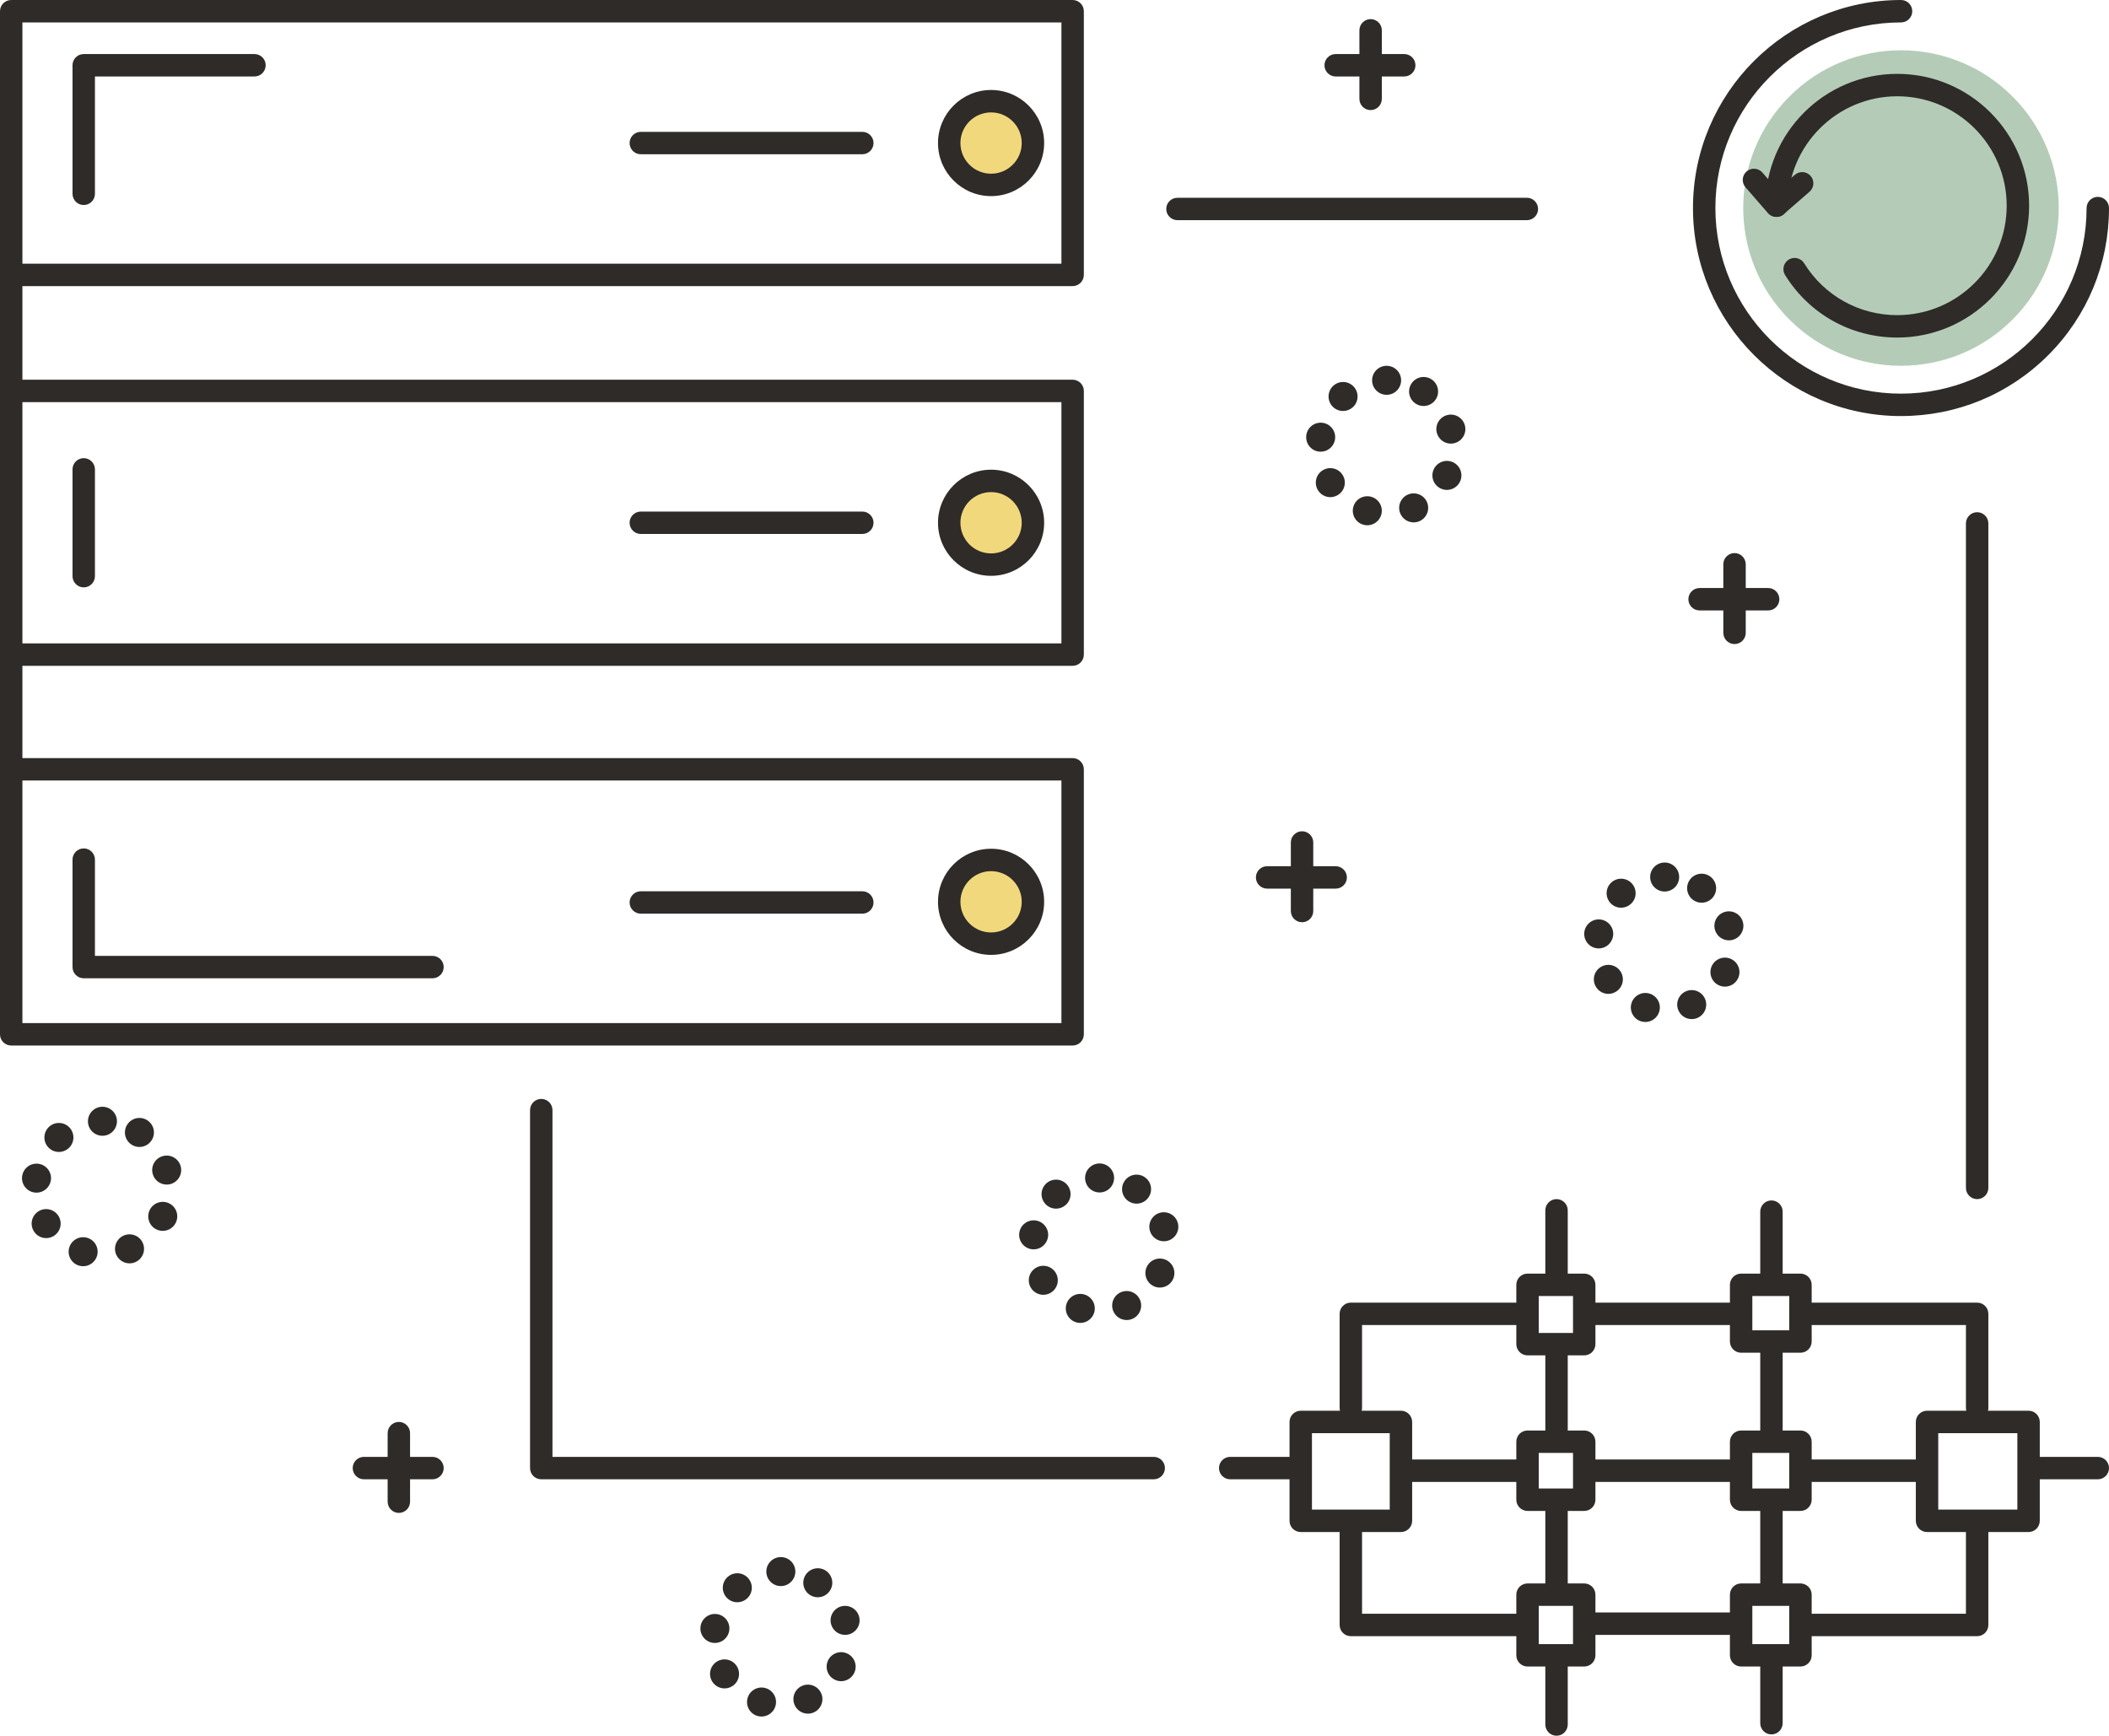 <?xml version="1.0" encoding="UTF-8"?>
<svg id="Layer_2" data-name="Layer 2" xmlns="http://www.w3.org/2000/svg" viewBox="0 0 1599.5 1316.5">
  <defs>
    <style>
      .cls-1 {
        fill: #f2d87d;
      }

      .cls-2 {
        fill: #b4ccb7;
      }

      .cls-3 {
        fill: #2e2b28;
      }
    </style>
  </defs>
  <g id="FORECASTING">
    <g>
      <circle class="cls-1" cx="754.37" cy="106.35" r="31.75"/>
      <circle class="cls-1" cx="754.37" cy="394.35" r="31.75"/>
      <circle class="cls-1" cx="754.37" cy="681.85" r="31.75"/>
      <circle class="cls-2" cx="1441.74" cy="157.79" r="119.65" transform="translate(310.7 1065.68) rotate(-45)"/>
      <g>
        <g>
          <path class="cls-3" d="m1438.91,256.02c-34.88,0-66.68-17.72-85.07-47.41-2.47-3.99-1.24-9.23,2.75-11.7,3.99-2.47,9.23-1.24,11.7,2.75,15.27,24.65,41.67,39.36,70.62,39.36,45.77,0,83-37.24,83-83s-37.24-83-83-83-83,37.24-83,83c0,4.69-3.81,8.5-8.5,8.5s-8.5-3.81-8.5-8.5c0-55.14,44.86-100,100-100s100,44.86,100,100-44.86,100-100,100Z"/>
          <path class="cls-3" d="m1347.23,164.52c-.2,0-.39,0-.59-.02-2.25-.16-4.34-1.2-5.82-2.9l-17.01-19.57c-3.08-3.54-2.7-8.91.84-11.99,3.54-3.08,8.91-2.7,11.99.84l11.43,13.15,13.15-11.43c3.54-3.08,8.91-2.7,11.99.84,3.08,3.54,2.7,8.91-.84,11.99l-19.57,17.01c-1.55,1.35-3.53,2.09-5.58,2.09Z"/>
        </g>
        <path class="cls-3" d="m1441.74,315.57c-86.99,0-157.76-70.79-157.76-157.81S1354.77,0,1441.79,0c4.69,0,8.5,3.81,8.5,8.5s-3.81,8.5-8.5,8.5c-77.64,0-140.81,63.14-140.81,140.76s63.15,140.81,140.76,140.81,140.76-63.14,140.76-140.75c0-4.69,3.81-8.5,8.5-8.5s8.5,3.81,8.5,8.5c0,42.26-16.41,81.92-46.21,111.67-29.76,29.71-69.38,46.07-111.55,46.07Z"/>
      </g>
      <g>
        <path class="cls-3" d="m822,208.5c0,4.69-3.81,8.5-8.5,8.5H8.5c-4.69,0-8.5-3.81-8.5-8.5V8.5C0,3.81,3.81,0,8.5,0h805c4.69,0,8.5,3.81,8.5,8.5v200ZM17,200h788V17H17v183Z"/>
        <path class="cls-3" d="m822,496.5c0,4.69-3.81,8.5-8.5,8.5H8.5c-4.69,0-8.5-3.81-8.5-8.5v-200c0-4.69,3.81-8.5,8.5-8.5h805c4.69,0,8.5,3.81,8.5,8.5v200Zm-805-8.5h788v-183H17v183Z"/>
        <path class="cls-3" d="m822,784.5c0,4.69-3.81,8.5-8.5,8.5H8.5c-4.69,0-8.5-3.81-8.5-8.5v-201c0-4.69,3.81-8.5,8.5-8.5h805c4.69,0,8.5,3.81,8.5,8.5v201Zm-805-8.5h788v-184H17v184Z"/>
        <path class="cls-3" d="m8.5,305.5c-4.69,0-8.5-3.81-8.5-8.5v-88c0-4.69,3.81-8.5,8.5-8.5s8.5,3.81,8.5,8.5v88c0,4.69-3.81,8.5-8.5,8.5Z"/>
        <path class="cls-3" d="m8.5,592.5c-4.69,0-8.5-3.81-8.5-8.5v-87c0-4.69,3.81-8.5,8.5-8.5s8.5,3.81,8.5,8.5v87c0,4.69-3.81,8.5-8.5,8.5Z"/>
        <path class="cls-3" d="m751.65,148.75c-22.19,0-40.25-18.06-40.25-40.25s18.06-40.25,40.25-40.25,40.25,18.06,40.25,40.25-18.06,40.25-40.25,40.25Zm0-63.5c-12.82,0-23.25,10.43-23.25,23.25s10.43,23.25,23.25,23.25,23.25-10.43,23.25-23.25-10.43-23.25-23.25-23.25Z"/>
        <path class="cls-3" d="m751.65,436.75c-22.19,0-40.25-18.06-40.25-40.25s18.06-40.25,40.25-40.25,40.25,18.06,40.25,40.25-18.06,40.25-40.25,40.25Zm0-63.5c-12.82,0-23.25,10.43-23.25,23.25s10.43,23.25,23.25,23.25,23.25-10.43,23.25-23.25-10.43-23.25-23.25-23.25Z"/>
        <path class="cls-3" d="m751.65,724.25c-22.19,0-40.25-18.06-40.25-40.25s18.06-40.25,40.25-40.25,40.25,18.06,40.25,40.25-18.06,40.25-40.25,40.25Zm0-63.5c-12.82,0-23.25,10.43-23.25,23.25s10.43,23.25,23.25,23.25,23.25-10.43,23.25-23.25-10.43-23.25-23.25-23.25Z"/>
        <path class="cls-3" d="m63.5,155.5c-4.69,0-8.5-3.81-8.5-8.5V49.5c0-4.69,3.81-8.5,8.5-8.5h129.5c4.69,0,8.5,3.81,8.5,8.5s-3.81,8.5-8.5,8.5h-121v89c0,4.69-3.81,8.5-8.5,8.5Z"/>
        <path class="cls-3" d="m63.5,445.5c-4.69,0-8.5-3.81-8.5-8.5v-81c0-4.69,3.81-8.5,8.5-8.5s8.5,3.81,8.5,8.5v81c0,4.69-3.81,8.5-8.5,8.5Z"/>
        <path class="cls-3" d="m328,742H63.5c-4.69,0-8.5-3.81-8.5-8.5v-81.5c0-4.69,3.81-8.5,8.5-8.5s8.5,3.81,8.5,8.5v73h256c4.69,0,8.5,3.81,8.5,8.5s-3.81,8.5-8.5,8.5Z"/>
        <path class="cls-3" d="m654,693h-168c-4.69,0-8.5-3.81-8.5-8.5s3.81-8.5,8.5-8.5h168c4.69,0,8.5,3.81,8.5,8.5s-3.81,8.5-8.5,8.5Z"/>
        <path class="cls-3" d="m654,405h-168c-4.69,0-8.5-3.81-8.5-8.5s3.81-8.5,8.5-8.5h168c4.69,0,8.5,3.81,8.5,8.5s-3.81,8.5-8.5,8.5Z"/>
        <path class="cls-3" d="m654,117h-168c-4.69,0-8.5-3.81-8.5-8.5s3.81-8.5,8.5-8.5h168c4.69,0,8.5,3.81,8.5,8.5s-3.81,8.5-8.5,8.5Z"/>
      </g>
      <g>
        <g>
          <path class="cls-3" d="m1071,1153.5c0,4.69-3.81,8.5-8.5,8.5h-76c-4.69,0-8.5-3.81-8.5-8.5v-75c0-4.69,3.81-8.5,8.5-8.5h76c4.69,0,8.5,3.81,8.5,8.5v75Zm-76-8.5h59v-58h-59v58Z"/>
          <path class="cls-3" d="m1024.5,1076.5c-4.69,0-8.5-3.81-8.5-8.5v-71.5c0-4.69,3.81-8.5,8.5-8.5h131.5c4.69,0,8.5,3.81,8.5,8.5s-3.81,8.5-8.5,8.5h-123v63c0,4.69-3.81,8.5-8.5,8.5Z"/>
          <path class="cls-3" d="m1210,1019.5c0,4.69-3.81,8.5-8.5,8.5h-43c-4.69,0-8.5-3.81-8.5-8.5v-45c0-4.69,3.81-8.5,8.5-8.5h43c4.69,0,8.5,3.81,8.5,8.5v45Zm-43-8.5h26v-28h-26v28Z"/>
          <path class="cls-3" d="m1156,1241h-131.5c-4.69,0-8.5-3.81-8.5-8.5v-72.5c0-4.69,3.81-8.5,8.5-8.5s8.5,3.81,8.5,8.5v64h123c4.69,0,8.5,3.81,8.5,8.5s-3.81,8.5-8.5,8.5Z"/>
          <path class="cls-3" d="m1547,1153.5c0,4.69-3.81,8.5-8.5,8.5h-77c-4.69,0-8.5-3.81-8.5-8.5v-75c0-4.69,3.81-8.5,8.5-8.5h77c4.69,0,8.5,3.81,8.5,8.5v75Zm-77-8.5h60v-58h-60v58Z"/>
          <path class="cls-3" d="m1499.5,1076.5c-4.69,0-8.5-3.81-8.5-8.5v-63h-124c-4.69,0-8.5-3.81-8.5-8.5s3.81-8.5,8.5-8.5h132.5c4.69,0,8.5,3.81,8.5,8.5v71.5c0,4.69-3.81,8.5-8.5,8.5Z"/>
          <path class="cls-3" d="m1499.5,1241h-132.5c-4.69,0-8.5-3.81-8.5-8.5s3.81-8.5,8.5-8.5h124v-64c0-4.69,3.81-8.5,8.5-8.5s8.5,3.81,8.5,8.5v72.5c0,4.69-3.81,8.5-8.5,8.5Z"/>
          <path class="cls-3" d="m1210,1255.5c0,4.69-3.81,8.5-8.5,8.5h-43c-4.69,0-8.5-3.81-8.5-8.5v-46c0-4.69,3.81-8.5,8.5-8.5h43c4.69,0,8.5,3.81,8.5,8.5v46Zm-43-8.5h26v-29h-26v29Z"/>
          <path class="cls-3" d="m1210,1137.5c0,4.69-3.81,8.5-8.5,8.5h-43c-4.69,0-8.5-3.81-8.5-8.5v-44c0-4.69,3.81-8.5,8.5-8.5h43c4.69,0,8.5,3.81,8.5,8.5v44Zm-43-8.5h26v-27h-26v27Z"/>
          <path class="cls-3" d="m1374,1017.5c0,4.69-3.81,8.5-8.5,8.5h-45c-4.69,0-8.5-3.81-8.5-8.5v-43c0-4.69,3.81-8.5,8.5-8.5h45c4.69,0,8.5,3.81,8.5,8.5v43Zm-45-8.5h28v-26h-28v26Z"/>
          <path class="cls-3" d="m1374,1255.5c0,4.69-3.81,8.5-8.5,8.5h-45c-4.69,0-8.5-3.81-8.5-8.5v-46c0-4.69,3.81-8.5,8.5-8.5h45c4.69,0,8.5,3.81,8.5,8.5v46Zm-45-8.5h28v-29h-28v29Z"/>
          <path class="cls-3" d="m1315,1005h-110c-4.69,0-8.5-3.81-8.5-8.5s3.81-8.5,8.5-8.5h110c4.69,0,8.5,3.81,8.5,8.5s-3.81,8.5-8.5,8.5Z"/>
          <path class="cls-3" d="m1315,1240h-110c-4.69,0-8.5-3.81-8.5-8.5s3.81-8.5,8.5-8.5h110c4.69,0,8.5,3.81,8.5,8.5s-3.81,8.5-8.5,8.5Z"/>
          <path class="cls-3" d="m1180.5,1096.5c-4.69,0-8.5-3.81-8.5-8.5v-68c0-4.69,3.81-8.5,8.5-8.5s8.5,3.81,8.5,8.5v68c0,4.69-3.81,8.5-8.5,8.5Z"/>
          <path class="cls-3" d="m1180.5,1215.5c-4.69,0-8.5-3.81-8.5-8.5v-69c0-4.69,3.81-8.5,8.5-8.5s8.5,3.81,8.5,8.5v69c0,4.69-3.81,8.5-8.5,8.5Z"/>
          <path class="cls-3" d="m1155,1124h-89c-4.69,0-8.5-3.81-8.5-8.5s3.81-8.5,8.5-8.5h89c4.69,0,8.5,3.81,8.5,8.5s-3.81,8.5-8.5,8.5Z"/>
          <path class="cls-3" d="m1318,1124h-111c-4.69,0-8.5-3.81-8.5-8.5s3.81-8.5,8.5-8.5h111c4.69,0,8.5,3.81,8.5,8.5s-3.81,8.5-8.5,8.5Z"/>
          <path class="cls-3" d="m1374,1137.5c0,4.69-3.81,8.5-8.5,8.5h-45c-4.69,0-8.5-3.81-8.5-8.5v-44c0-4.69,3.81-8.5,8.5-8.5h45c4.69,0,8.5,3.81,8.5,8.5v44Zm-45-8.5h28v-27h-28v27Z"/>
          <path class="cls-3" d="m1343.5,1096.5c-4.69,0-8.5-3.81-8.5-8.5v-68c0-4.69,3.81-8.5,8.5-8.5s8.5,3.81,8.5,8.5v68c0,4.69-3.81,8.5-8.5,8.5Z"/>
          <path class="cls-3" d="m1343.5,1215.5c-4.69,0-8.5-3.81-8.5-8.5v-69c0-4.69,3.81-8.5,8.5-8.5s8.5,3.81,8.5,8.5v69c0,4.69-3.81,8.5-8.5,8.5Z"/>
          <path class="cls-3" d="m1459,1124h-89c-4.69,0-8.5-3.81-8.5-8.5s3.81-8.5,8.5-8.5h89c4.69,0,8.5,3.81,8.5,8.5s-3.81,8.5-8.5,8.5Z"/>
          <path class="cls-3" d="m1591,1122h-52c-4.69,0-8.5-3.81-8.5-8.5s3.81-8.5,8.5-8.5h52c4.69,0,8.5,3.81,8.5,8.5s-3.81,8.5-8.5,8.5Z"/>
          <path class="cls-3" d="m1343.5,1315.5c-4.69,0-8.5-3.81-8.5-8.5v-50c0-4.69,3.81-8.5,8.5-8.5s8.5,3.81,8.5,8.5v50c0,4.69-3.81,8.5-8.5,8.5Z"/>
          <path class="cls-3" d="m1180.5,1316.5c-4.69,0-8.5-3.81-8.5-8.5v-52c0-4.69,3.81-8.5,8.5-8.5s8.5,3.81,8.5,8.5v52c0,4.69-3.81,8.5-8.5,8.5Z"/>
          <path class="cls-3" d="m1343.5,977.5c-4.69,0-8.5-3.81-8.5-8.5v-50c0-4.69,3.81-8.5,8.5-8.5s8.5,3.81,8.5,8.5v50c0,4.69-3.81,8.5-8.5,8.5Z"/>
          <path class="cls-3" d="m1180.5,978.5c-4.69,0-8.5-3.81-8.5-8.5v-52c0-4.69,3.81-8.5,8.5-8.5s8.5,3.81,8.5,8.5v52c0,4.69-3.81,8.5-8.5,8.5Z"/>
        </g>
        <path class="cls-3" d="m985,1122h-52c-4.69,0-8.5-3.81-8.5-8.5s3.81-8.5,8.5-8.5h52c4.69,0,8.5,3.81,8.5,8.5s-3.81,8.5-8.5,8.5Z"/>
      </g>
      <path class="cls-3" d="m875,1122h-464.5c-4.69,0-8.5-3.81-8.5-8.5v-271.5c0-4.69,3.81-8.5,8.5-8.5s8.5,3.81,8.5,8.5v263h456c4.69,0,8.5,3.81,8.5,8.5s-3.81,8.5-8.5,8.5Z"/>
      <path class="cls-3" d="m1499.5,909.5c-4.69,0-8.5-3.81-8.5-8.5v-504c0-4.69,3.81-8.5,8.5-8.5s8.5,3.81,8.5,8.5v504c0,4.69-3.81,8.5-8.5,8.5Z"/>
      <path class="cls-3" d="m1158,167h-265c-4.69,0-8.5-3.81-8.5-8.5s3.81-8.5,8.5-8.5h265c4.69,0,8.5,3.81,8.5,8.5s-3.81,8.5-8.5,8.5Z"/>
      <path class="cls-3" d="m59.87,959.92c-5.81-1.75-9.1-7.89-7.34-13.71h0c1.75-5.81,7.89-9.1,13.71-7.34h0c5.81,1.75,9.1,7.89,7.34,13.71h0c-1.43,4.75-5.8,7.82-10.52,7.82h0c-1.05,0-2.13-.16-3.19-.48Zm28.31-8.24c-2.47-5.55.02-12.05,5.58-14.52h0c5.56-2.47,12.06.03,14.53,5.58h0c2.47,5.55-.03,12.05-5.58,14.52h0c-1.46.65-2.97.95-4.47.95h0c-4.21,0-8.23-2.43-10.05-6.53Zm-62.46-17.72c-3.26-5.13-1.74-11.92,3.39-15.18h0c5.12-3.26,11.92-1.74,15.18,3.39h0c3.25,5.13,1.74,11.92-3.39,15.18h0c-1.83,1.16-3.87,1.72-5.89,1.72h0c-3.64,0-7.2-1.81-9.29-5.11Zm93.01-1.44c-5.5-2.59-7.84-9.15-5.25-14.64h0c2.6-5.5,9.16-7.84,14.65-5.25h0c5.49,2.6,7.84,9.16,5.24,14.65h0c-1.88,3.97-5.83,6.3-9.95,6.3h0c-1.57,0-3.18-.34-4.69-1.06Zm-92.64-28.04c-6.01-.88-10.16-6.47-9.28-12.48h0c.88-6.01,6.47-10.17,12.48-9.29h0c6.01.88,10.17,6.47,9.29,12.48h0c-.81,5.47-5.51,9.41-10.87,9.41h0c-.54,0-1.07-.04-1.62-.12Zm89.73-14.07c-1.62-5.86,1.81-11.92,7.66-13.54h0c5.86-1.62,11.92,1.81,13.54,7.66h0c1.62,5.86-1.81,11.92-7.66,13.54h0c-.98.27-1.97.4-2.94.4h0c-4.83,0-9.25-3.19-10.6-8.06Zm-79.46-20.49c-3.98-4.6-3.47-11.55,1.13-15.52h0c4.6-3.97,11.55-3.46,15.52,1.14h0c3.97,4.59,3.46,11.54-1.14,15.51h0c-2.08,1.8-4.64,2.68-7.18,2.68h0c-3.09,0-6.16-1.29-8.33-3.81Zm63.28-1.84c-5.06-3.37-6.42-10.2-3.04-15.25h0c3.37-5.06,10.2-6.42,15.26-3.04h0c5.05,3.37,6.41,10.21,3.03,15.26h0c-2.12,3.17-5.6,4.89-9.15,4.89h0c-2.1,0-4.23-.6-6.1-1.86Zm-32.94-17.63c0-6.07,4.93-11,11-11h0c6.08,0,11,4.93,11,11h0c0,6.08-4.92,11-11,11h0c-6.07,0-11-4.92-11-11Z"/>
      <path class="cls-3" d="m574.37,1301.47c-5.81-1.76-9.1-7.9-7.34-13.72h0c1.75-5.81,7.89-9.1,13.71-7.34h0c5.81,1.76,9.1,7.9,7.34,13.71h0c-1.43,4.75-5.8,7.82-10.52,7.82h0c-1.06,0-2.13-.15-3.19-.47Zm28.31-8.25c-2.47-5.55.02-12.05,5.58-14.52h0c5.55-2.47,12.05.03,14.52,5.58h0c2.47,5.55-.03,12.06-5.58,14.52h0c-1.46.65-2.97.96-4.47.96h0c-4.21,0-8.23-2.44-10.05-6.54Zm-62.46-17.71h0c-3.26-5.13-1.74-11.93,3.38-15.19h0c5.13-3.25,11.93-1.74,15.19,3.39h0c3.25,5.13,1.74,11.93-3.39,15.18h0c-1.83,1.17-3.87,1.72-5.89,1.72h0c-3.64,0-7.2-1.8-9.29-5.1Zm93.01-1.44c-5.5-2.6-7.84-9.16-5.25-14.65h0c2.6-5.49,9.16-7.84,14.65-5.24h0c5.49,2.59,7.84,9.15,5.24,14.64h0c-1.88,3.98-5.83,6.31-9.95,6.31h0c-1.58,0-3.18-.34-4.69-1.06Zm-92.63-28.05c-6.02-.88-10.17-6.47-9.29-12.48h0c.88-6.01,6.47-10.17,12.48-9.28h0c6.01.88,10.17,6.47,9.28,12.48h.01c-.81,5.47-5.5,9.4-10.87,9.4h0c-.53,0-1.07-.04-1.61-.12Zm89.72-14.07h0c-1.62-5.85,1.81-11.91,7.66-13.54h0c5.86-1.62,11.92,1.81,13.54,7.66h0c1.62,5.86-1.81,11.92-7.66,13.54h0c-.98.27-1.97.4-2.94.4h0c-4.82,0-9.25-3.19-10.6-8.06Zm-79.46-20.49c-3.98-4.6-3.47-11.54,1.13-15.51h0c4.6-3.97,11.55-3.47,15.52,1.13h0c3.97,4.6,3.46,11.55-1.14,15.52h0c-2.08,1.79-4.64,2.67-7.18,2.67h0c-3.09,0-6.16-1.29-8.33-3.81Zm63.27-1.83h0c-5.06-3.38-6.42-10.21-3.04-15.26h0c3.37-5.05,10.2-6.41,15.25-3.04h0c5.05,3.38,6.41,10.21,3.03,15.26h0c-2.12,3.17-5.61,4.89-9.16,4.89h0c-2.1,0-4.22-.6-6.1-1.85Zm-32.93-17.64c0-6.07,4.93-10.99,11-10.99h0c6.08,0,11,4.92,11,10.99h0c0,6.08-4.92,11-11,11h0c-6.07.01-11-4.92-11-11Z"/>
      <path class="cls-3" d="m1033.8,397.92c-5.81-1.75-9.1-7.89-7.35-13.71h0c1.76-5.81,7.9-9.1,13.72-7.35h0c5.81,1.76,9.1,7.9,7.34,13.72h0c-1.43,4.75-5.8,7.82-10.52,7.82h0c-1.06,0-2.13-.16-3.19-.48Zm28.3-8.24c-2.47-5.55.03-12.05,5.58-14.52h0c5.55-2.47,12.05.03,14.52,5.58h0c2.47,5.55-.03,12.05-5.58,14.52h0c-1.45.65-2.97.95-4.46.95h0c-4.21,0-8.23-2.43-10.06-6.53Zm-62.45-17.72c-3.26-5.13-1.75-11.92,3.38-15.18h0c5.13-3.26,11.93-1.74,15.19,3.39h0c3.25,5.12,1.74,11.92-3.39,15.18h0c-1.83,1.16-3.87,1.72-5.89,1.72h0c-3.64,0-7.2-1.81-9.29-5.11Zm93-1.44c-5.49-2.59-7.84-9.15-5.24-14.64h0c2.6-5.49,9.15-7.84,14.65-5.25h0c5.49,2.6,7.84,9.16,5.24,14.65h0c-1.88,3.97-5.83,6.3-9.95,6.3h0c-1.58,0-3.18-.34-4.7-1.06Zm-92.63-28.04c-6.01-.88-10.17-6.47-9.28-12.48h0c.88-6.01,6.47-10.17,12.48-9.29h0c6.01.88,10.16,6.47,9.28,12.48h0c-.8,5.47-5.5,9.41-10.86,9.41h0c-.54,0-1.07-.04-1.62-.12Zm89.73-14.07c-1.63-5.86,1.81-11.92,7.66-13.54h0c5.86-1.62,11.92,1.81,13.54,7.66h0c1.62,5.86-1.81,11.92-7.67,13.54h0c-.98.27-1.96.4-2.94.4h0c-4.82,0-9.24-3.19-10.59-8.06Zm-79.47-20.49c-3.97-4.6-3.46-11.55,1.14-15.52h0c4.6-3.97,11.54-3.46,15.51,1.14h0c3.97,4.6,3.47,11.54-1.13,15.51h0c-2.08,1.8-4.64,2.68-7.19,2.68h0c-3.08,0-6.15-1.29-8.33-3.81Zm63.28-1.84c-5.05-3.37-6.41-10.2-3.03-15.25h0c3.37-5.06,10.2-6.42,15.25-3.04h0c5.05,3.37,6.41,10.2,3.04,15.26h0c-2.12,3.17-5.61,4.89-9.16,4.89h0c-2.1,0-4.22-.61-6.1-1.86Zm-32.93-17.63c0-6.08,4.93-11,11-11h0c6.08,0,11,4.92,11,11h0c0,6.08-4.92,11-11,11h0c-6.07,0-11-4.92-11-11Z"/>
      <path class="cls-3" d="m816.12,1002.92c-5.81-1.75-9.1-7.89-7.34-13.71h0c1.75-5.81,7.89-9.1,13.71-7.35h0c5.81,1.76,9.1,7.9,7.35,13.72h0c-1.44,4.75-5.81,7.82-10.53,7.82h0c-1.05,0-2.13-.16-3.19-.48Zm28.31-8.24c-2.47-5.55.03-12.05,5.58-14.52h0c5.55-2.47,12.05.03,14.52,5.58h0c2.47,5.55-.03,12.05-5.58,14.52h0c-1.46.65-2.97.95-4.47.95h0c-4.21,0-8.23-2.43-10.05-6.53Zm-62.46-17.72c-3.26-5.13-1.74-11.92,3.39-15.18h0c5.12-3.26,11.92-1.74,15.18,3.39h0c3.25,5.12,1.74,11.92-3.39,15.18h0c-1.83,1.16-3.87,1.72-5.89,1.72h0c-3.63,0-7.2-1.81-9.29-5.11Zm93.01-1.44c-5.49-2.59-7.84-9.15-5.25-14.64h0c2.6-5.5,9.16-7.84,14.65-5.25h0c5.49,2.6,7.84,9.16,5.24,14.65h0c-1.87,3.97-5.83,6.3-9.95,6.3h0c-1.57,0-3.17-.34-4.69-1.06Zm-92.63-28.04c-6.02-.88-10.17-6.47-9.29-12.48h0c.88-6.01,6.47-10.17,12.48-9.29h0c6.01.88,10.17,6.47,9.29,12.48h0c-.81,5.47-5.51,9.41-10.87,9.41h0c-.53,0-1.07-.04-1.61-.12Zm89.72-14.07c-1.62-5.86,1.81-11.92,7.66-13.54h0c5.86-1.62,11.92,1.81,13.54,7.66h0c1.62,5.86-1.81,11.92-7.66,13.54h0c-.98.27-1.97.4-2.94.4h0c-4.82,0-9.25-3.19-10.6-8.06Zm-79.46-20.49c-3.97-4.6-3.47-11.55,1.13-15.52h0c4.6-3.97,11.55-3.46,15.52,1.14h0c3.97,4.59,3.46,11.54-1.14,15.51h0c-2.08,1.8-4.64,2.68-7.18,2.68h0c-3.09,0-6.16-1.29-8.33-3.81Zm63.28-1.84c-5.06-3.37-6.42-10.2-3.04-15.25h0c3.37-5.06,10.2-6.42,15.26-3.04h0c5.05,3.37,6.41,10.2,3.03,15.26h0c-2.12,3.17-5.6,4.89-9.15,4.89h0c-2.1,0-4.23-.6-6.1-1.86Zm-32.94-17.63c0-6.07,4.93-11,11.01-11h0c6.07,0,10.99,4.93,10.99,11h0c0,6.08-4.92,11-10.99,11h0c-6.08,0-11.01-4.92-11.01-11Z"/>
      <path class="cls-3" d="m1244.67,774.67h0c-5.82-1.75-9.1-7.89-7.35-13.71h0c1.76-5.81,7.9-9.1,13.72-7.35h0c5.81,1.76,9.1,7.9,7.34,13.72h0c-1.43,4.75-5.8,7.82-10.52,7.82h0c-1.06,0-2.13-.16-3.19-.48Zm28.3-8.24c-2.47-5.55.03-12.05,5.58-14.52h0c5.55-2.47,12.05.03,14.52,5.58h0c2.46,5.55-.03,12.05-5.59,14.52h.01c-1.46.65-2.97.95-4.47.95h0c-4.21,0-8.23-2.43-10.06-6.53Zm-62.45-17.72c-3.26-5.13-1.75-11.92,3.38-15.18h0c5.13-3.26,11.93-1.74,15.19,3.39h0c3.25,5.13,1.74,11.92-3.39,15.18h0c-1.83,1.16-3.87,1.72-5.89,1.72h0c-3.64,0-7.2-1.81-9.29-5.11Zm93-1.44c-5.49-2.59-7.83-9.15-5.24-14.64h0c2.6-5.49,9.16-7.84,14.65-5.24h0c5.49,2.59,7.84,9.15,5.24,14.64h0c-1.88,3.98-5.83,6.3-9.95,6.3h0c-1.58,0-3.18-.34-4.7-1.06Zm-92.63-28.04c-6.01-.88-10.16-6.47-9.28-12.48h0c.88-6.01,6.47-10.17,12.48-9.29h0c6.01.88,10.17,6.47,9.29,12.48h0c-.81,5.47-5.51,9.41-10.88,9.41h0c-.53,0-1.07-.04-1.61-.12Zm89.73-14.07c-1.62-5.86,1.81-11.92,7.66-13.54h0c5.86-1.62,11.92,1.81,13.54,7.66h0c1.62,5.86-1.81,11.92-7.66,13.54h0c-.99.27-1.97.4-2.95.4h0c-4.82,0-9.24-3.19-10.59-8.06Zm-79.46-20.49c-3.98-4.6-3.47-11.55,1.13-15.52h0c4.6-3.97,11.55-3.46,15.52,1.14h0c3.97,4.59,3.46,11.54-1.14,15.51h0c-2.08,1.8-4.64,2.68-7.18,2.68h0c-3.09,0-6.16-1.3-8.33-3.81Zm63.27-1.84c-5.05-3.37-6.41-10.2-3.03-15.26h0c3.37-5.05,10.2-6.41,15.26-3.03h0c5.04,3.37,6.41,10.2,3.03,15.25h0c-2.12,3.18-5.61,4.9-9.16,4.9h0c-2.1,0-4.22-.6-6.1-1.86Zm-32.93-17.63c0-6.07,4.93-11,11-11h0c6.08,0,11,4.93,11,11h0c0,6.08-4.92,11-11,11h0c-6.07,0-11-4.92-11-11Z"/>
      <g>
        <path class="cls-3" d="m302.5,1147.5c-4.69,0-8.5-3.81-8.5-8.5v-52c0-4.69,3.81-8.5,8.5-8.5s8.5,3.81,8.5,8.5v52c0,4.69-3.81,8.5-8.5,8.5Z"/>
        <path class="cls-3" d="m328,1122h-52c-4.69,0-8.5-3.81-8.5-8.5s3.81-8.5,8.5-8.5h52c4.69,0,8.5,3.81,8.5,8.5s-3.81,8.5-8.5,8.5Z"/>
      </g>
      <g>
        <path class="cls-3" d="m987.5,699.5c-4.69,0-8.5-3.81-8.5-8.5v-52c0-4.69,3.81-8.5,8.5-8.5s8.5,3.81,8.5,8.5v52c0,4.69-3.81,8.5-8.5,8.5Z"/>
        <path class="cls-3" d="m1013,674h-52c-4.69,0-8.5-3.81-8.5-8.5s3.81-8.5,8.5-8.5h52c4.69,0,8.5,3.81,8.5,8.5s-3.81,8.5-8.5,8.5Z"/>
      </g>
      <g>
        <path class="cls-3" d="m1315.5,488.5c-4.69,0-8.5-3.81-8.5-8.5v-52c0-4.69,3.81-8.5,8.5-8.5s8.5,3.81,8.5,8.5v52c0,4.69-3.81,8.5-8.5,8.5Z"/>
        <path class="cls-3" d="m1341,463h-52c-4.69,0-8.5-3.81-8.5-8.5s3.81-8.5,8.5-8.5h52c4.69,0,8.5,3.81,8.5,8.5s-3.81,8.5-8.5,8.5Z"/>
      </g>
      <g>
        <path class="cls-3" d="m1039.5,83.5c-4.69,0-8.5-3.81-8.5-8.5V23c0-4.69,3.81-8.5,8.5-8.5s8.5,3.81,8.5,8.5v52c0,4.69-3.81,8.5-8.5,8.5Z"/>
        <path class="cls-3" d="m1065,58h-52c-4.69,0-8.5-3.81-8.5-8.5s3.81-8.5,8.5-8.5h52c4.69,0,8.5,3.81,8.5,8.5s-3.81,8.5-8.5,8.5Z"/>
      </g>
    </g>
  </g>
</svg>